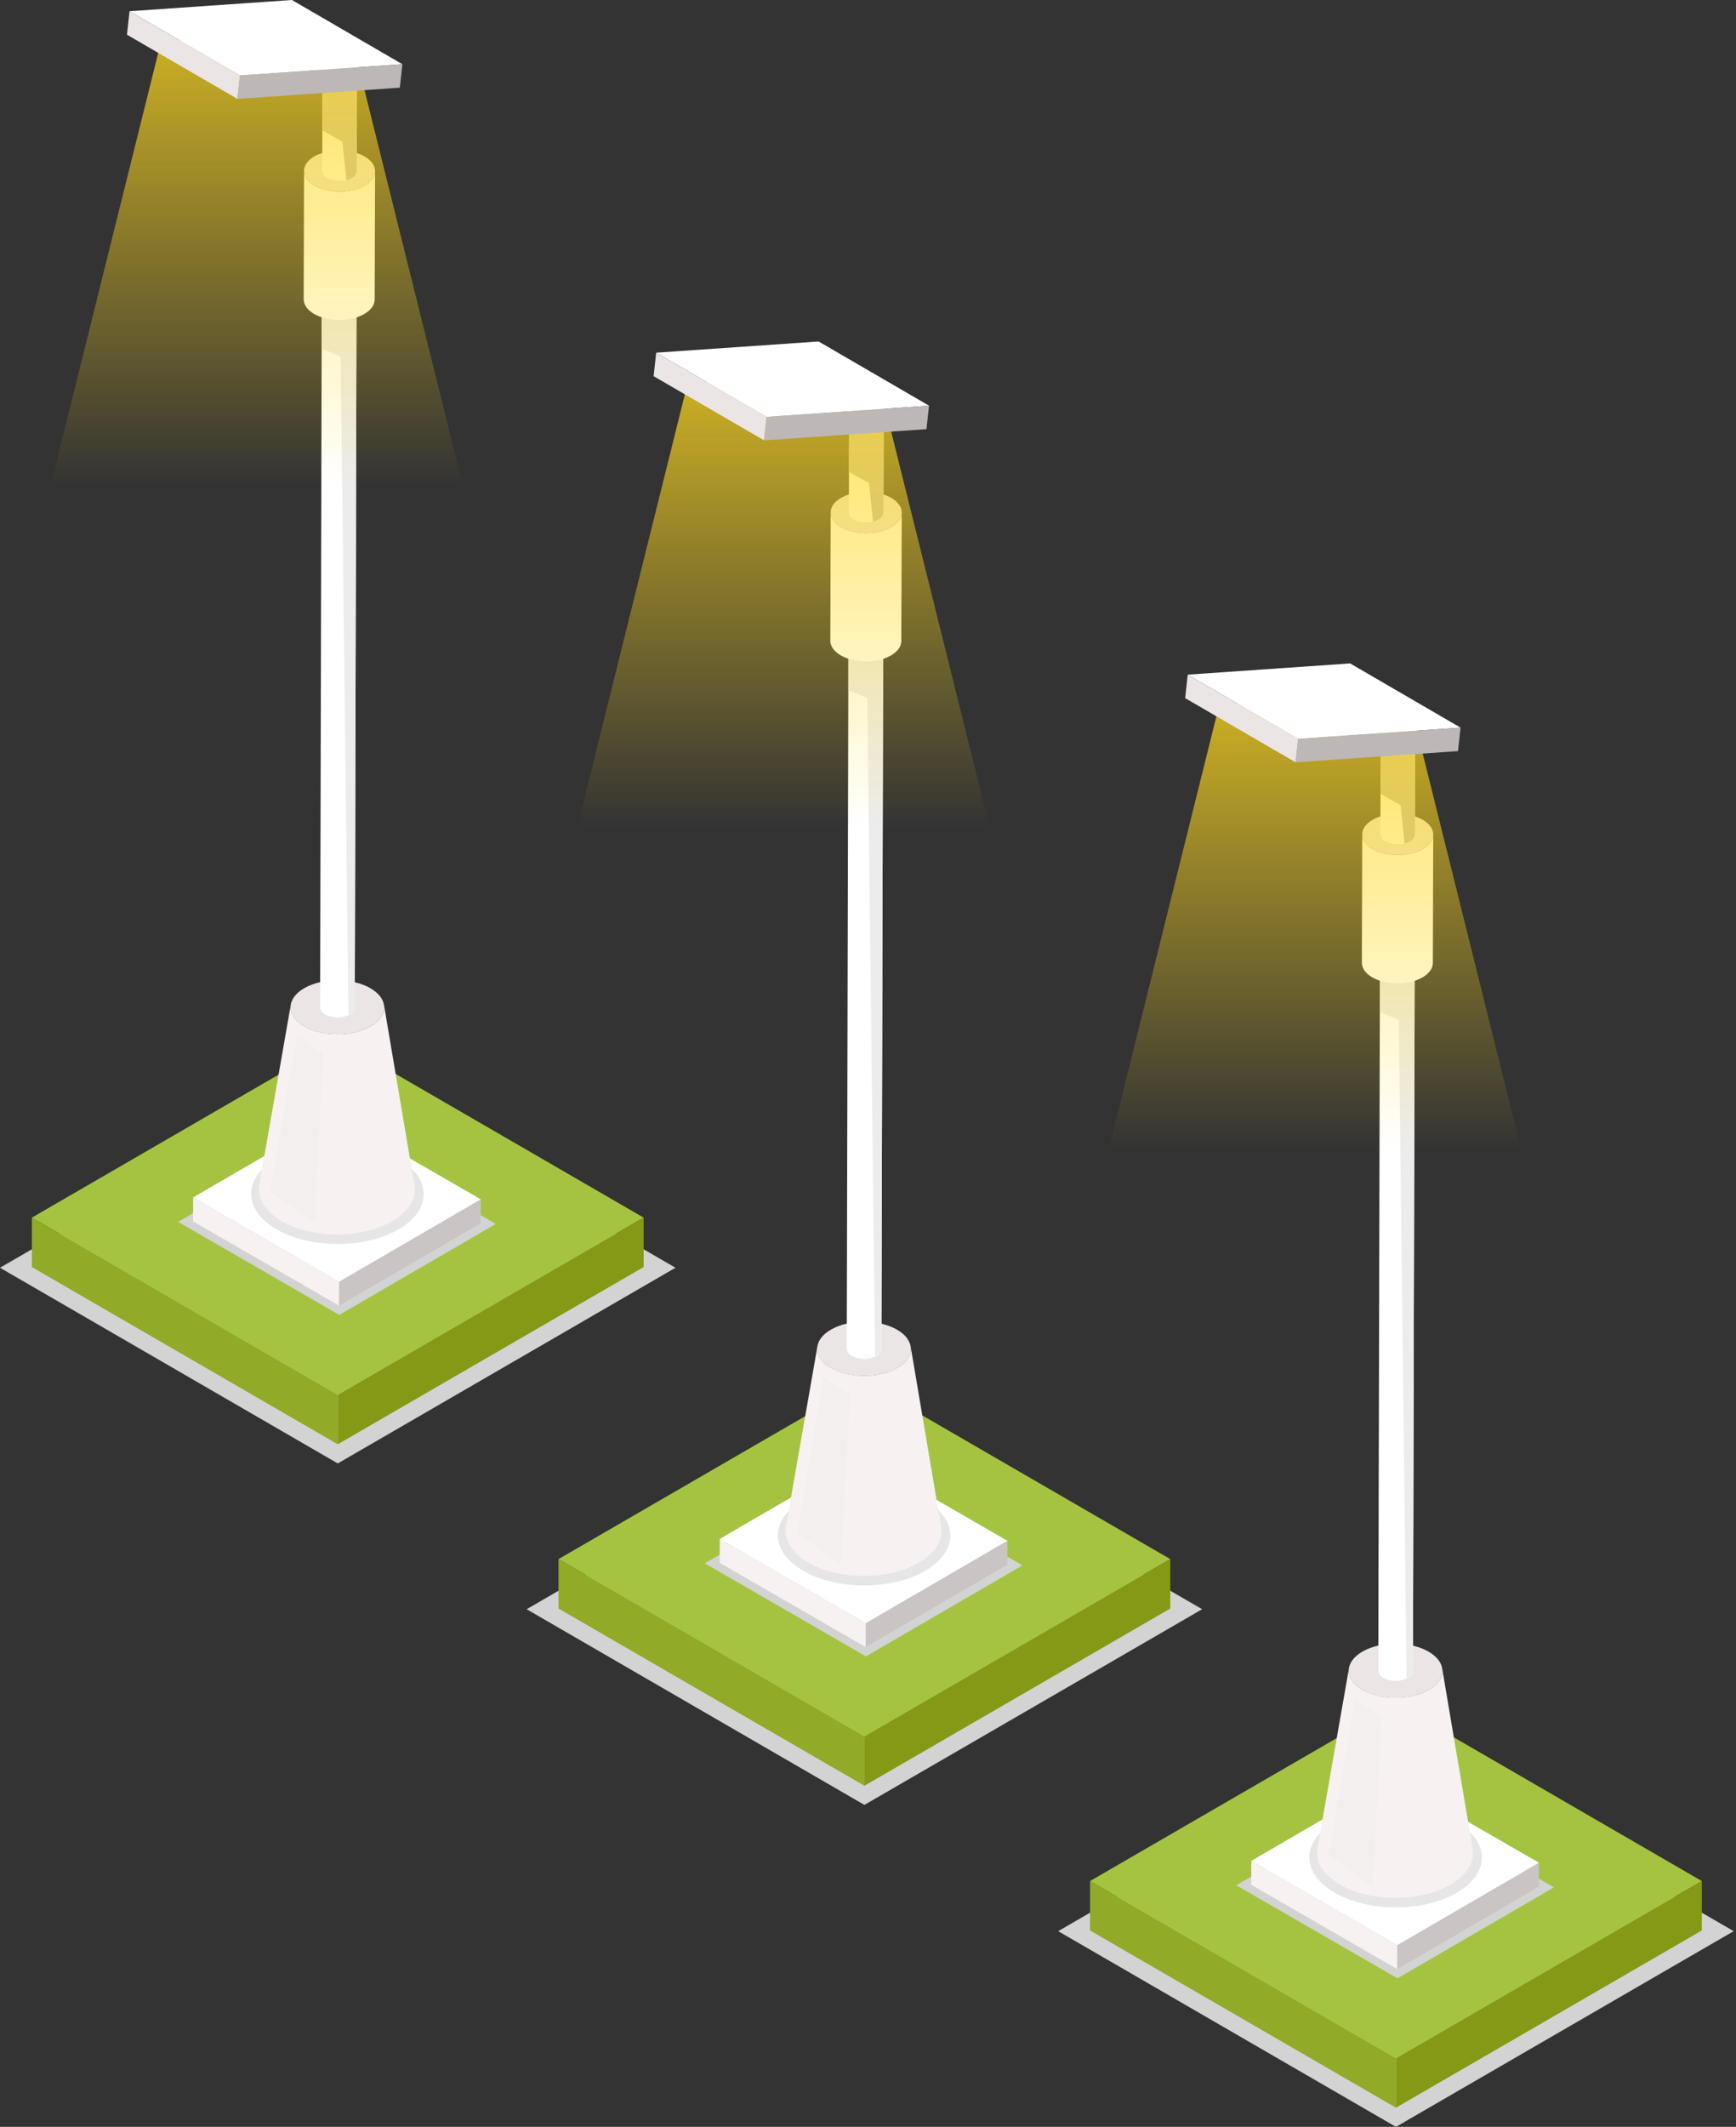 <svg width="356" height="436" viewBox="0 0 356 436" fill="none" xmlns="http://www.w3.org/2000/svg">
<rect x="0" y="0" width="356" height="436" fill="#333333" stroke="none"/>
<g style="mix-blend-mode:multiply">
<path d="M69.264 219.768L0 259.884L69.264 300L138.523 259.884L69.264 219.768Z" fill="#D3D3D3"/>
</g>
<path d="M69.265 213.277L6.533 249.612L69.265 285.947L131.99 249.612L69.265 213.277Z" fill="#A4C441"/>
<path d="M6.533 249.612V259.742L69.265 296.076V285.947L6.533 249.612Z" fill="#91AA27"/>
<path d="M69.265 296.076L131.99 259.742V249.612L69.265 285.947V296.076Z" fill="#869916"/>
<g style="mix-blend-mode:multiply">
<g style="mix-blend-mode:multiply">
<path d="M36.526 250.476L68.617 231.821L101.664 250.902L69.573 269.55L36.526 250.476Z" fill="#D3D3D3"/>
</g>
</g>
<path d="M69.529 262.745L98.585 245.854L98.572 250.765L69.517 267.649L69.529 262.745Z" fill="#CAC4C4"/>
<path d="M39.61 245.466L68.666 228.582L98.585 245.855L69.529 262.745L39.61 245.466Z" fill="white"/>
<path d="M69.529 262.746L69.517 267.65L39.592 250.377L39.61 245.467L69.529 262.746Z" fill="#F7F1F1"/>
<g style="mix-blend-mode:multiply">
<path d="M81.88 237.645C75.094 233.574 63.873 233.462 56.865 237.392C49.857 241.322 49.715 247.811 56.501 251.883C63.287 255.954 74.514 256.065 81.522 252.136C88.53 248.206 88.691 241.717 81.88 237.645Z" fill="#E6E6E6"/>
</g>
<path d="M84.989 242.962L78.734 205.949C79.012 207.571 78.055 209.249 75.878 210.471C72.084 212.599 66.008 212.537 62.306 210.335C60.252 209.101 59.37 207.467 59.648 205.894L53.182 242.839C52.72 245.467 54.194 248.188 57.618 250.242C63.787 253.943 73.885 254.023 80.215 250.47C83.854 248.471 85.452 245.671 84.989 242.962Z" fill="#F7F1F1"/>
<path d="M76.069 202.648C72.368 200.44 66.31 200.378 62.498 202.513C58.685 204.647 58.611 208.157 62.3 210.366C65.989 212.574 72.066 212.63 75.872 210.501C79.678 208.373 79.758 204.851 76.069 202.648Z" fill="#EBE5E5"/>
<path d="M72.034 62.861C71.247 63.248 70.38 63.444 69.503 63.431C68.625 63.418 67.764 63.197 66.988 62.787C66.71 62.655 66.47 62.452 66.294 62.199C66.117 61.946 66.01 61.651 65.983 61.344L65.644 206.523C65.67 206.83 65.777 207.124 65.954 207.376C66.13 207.629 66.37 207.83 66.649 207.96C67.423 208.362 68.281 208.576 69.154 208.585C70.026 208.594 70.889 208.396 71.671 208.009C71.966 207.884 72.222 207.682 72.412 207.424C72.602 207.165 72.719 206.86 72.75 206.541L73.108 61.412C73.074 61.727 72.957 62.027 72.768 62.282C72.579 62.537 72.326 62.737 72.034 62.861Z" fill="white"/>
<g style="mix-blend-mode:multiply">
<path d="M72.75 206.523L73.108 61.393C73.078 61.713 72.963 62.018 72.774 62.278C72.585 62.537 72.329 62.741 72.034 62.867C71.246 63.254 70.379 63.448 69.501 63.434C68.624 63.42 67.763 63.198 66.988 62.787C66.709 62.655 66.47 62.452 66.293 62.199C66.117 61.946 66.01 61.651 65.982 61.344V71.479L69.856 73.089L71.448 208.065C71.527 208.036 71.603 208.001 71.676 207.96C71.966 207.837 72.218 207.639 72.407 207.386C72.596 207.134 72.714 206.836 72.75 206.523Z" fill="#ECECEC"/>
</g>
<path d="M74.706 38.074C71.825 39.69 67.217 39.647 64.41 37.969C63.034 37.149 62.349 36.082 62.349 35.02L62.275 61.356C62.275 62.417 62.96 63.484 64.336 64.311C67.136 65.982 71.739 66.032 74.632 64.409C76.094 63.589 76.834 62.497 76.834 61.399L76.914 35.064C76.908 36.162 76.168 37.254 74.706 38.074Z" fill="white"/>
<path d="M74.853 32.115C72.047 30.438 67.451 30.394 64.558 32.011C61.664 33.627 61.609 36.298 64.409 37.97C67.21 39.642 71.812 39.691 74.705 38.075C77.599 36.458 77.654 33.794 74.853 32.115Z" fill="#EBE5E5"/>
<path d="M72.176 11.918C71.394 12.305 70.532 12.502 69.66 12.493C68.787 12.485 67.929 12.271 67.155 11.869C66.875 11.738 66.635 11.535 66.459 11.282C66.282 11.028 66.175 10.733 66.149 10.425L66.075 35.027C66.102 35.334 66.209 35.628 66.385 35.88C66.562 36.133 66.802 36.334 67.081 36.464C67.855 36.868 68.714 37.084 69.588 37.094C70.462 37.103 71.325 36.907 72.108 36.52C72.401 36.388 72.654 36.18 72.838 35.917C73.023 35.655 73.133 35.347 73.157 35.027L73.231 10.419C73.207 10.741 73.096 11.05 72.91 11.314C72.725 11.578 72.471 11.787 72.176 11.918Z" fill="white"/>
<g style="mix-blend-mode:multiply">
<path d="M72.176 11.918C71.394 12.305 70.532 12.502 69.659 12.493C68.787 12.485 67.929 12.271 67.154 11.869C66.875 11.738 66.635 11.535 66.458 11.282C66.282 11.028 66.175 10.733 66.149 10.425L66.1 26.73L70.208 29.03L71.035 36.933C71.408 36.843 71.769 36.706 72.108 36.526C72.402 36.394 72.655 36.185 72.839 35.921C73.024 35.657 73.134 35.348 73.157 35.027L73.231 10.419C73.207 10.741 73.096 11.05 72.91 11.314C72.724 11.578 72.471 11.787 72.176 11.918Z" fill="#BDB7B7"/>
</g>
<path d="M72.176 11.918C71.394 12.305 70.532 12.502 69.66 12.494C68.787 12.485 67.929 12.271 67.155 11.869C65.785 11.049 65.816 9.747 67.223 8.957C68.005 8.569 68.869 8.372 69.743 8.38C70.616 8.389 71.475 8.603 72.25 9.007C73.62 9.827 73.583 11.129 72.176 11.918Z" fill="#CCDBE2"/>
<path opacity="0.75" d="M72.207 8.248H33.09L7.854 109.665H33.09H72.207H97.445L72.207 8.248Z" fill="url(#paint0_linear)"/>
<path d="M49.209 15.465L26.564 2.301L59.869 0L82.515 13.164L49.209 15.465Z" fill="white"/>
<path d="M48.685 20.272L26.039 7.114L26.563 2.302L49.209 15.466L48.685 20.272Z" fill="#EBE5E5"/>
<path d="M49.21 15.465L82.516 13.164L81.992 17.976L48.685 20.271L49.21 15.465Z" fill="#BDB7B7"/>
<g style="mix-blend-mode:overlay" opacity="0.35">
<path d="M60.893 212.37L55.514 244.263L64.477 250.716L66.266 215.954L60.893 212.37Z" fill="#ECECEC"/>
</g>
<g style="mix-blend-mode:multiply">
<path d="M177.264 289.768L108 329.884L177.264 370L246.523 329.884L177.264 289.768Z" fill="#D3D3D3"/>
</g>
<path d="M177.265 283.277L114.533 319.612L177.265 355.947L239.99 319.612L177.265 283.277Z" fill="#A4C441"/>
<path d="M114.533 319.612V329.742L177.265 366.076V355.947L114.533 319.612Z" fill="#91AA27"/>
<path d="M177.265 366.076L239.99 329.742V319.612L177.265 355.947V366.076Z" fill="#869916"/>
<g style="mix-blend-mode:multiply">
<g style="mix-blend-mode:multiply">
<path d="M144.526 320.476L176.617 301.821L209.664 320.902L177.573 339.55L144.526 320.476Z" fill="#D3D3D3"/>
</g>
</g>
<path d="M177.529 332.745L206.584 315.854L206.572 320.765L177.517 337.649L177.529 332.745Z" fill="#CAC4C4"/>
<path d="M147.61 315.466L176.666 298.582L206.585 315.855L177.53 332.745L147.61 315.466Z" fill="white"/>
<path d="M177.529 332.746L177.517 337.65L147.592 320.377L147.61 315.467L177.529 332.746Z" fill="#F7F1F1"/>
<g style="mix-blend-mode:multiply">
<path d="M189.88 307.645C183.094 303.574 171.873 303.462 164.865 307.392C157.857 311.322 157.715 317.811 164.501 321.883C171.287 325.954 182.514 326.065 189.522 322.136C196.53 318.206 196.691 311.717 189.88 307.645Z" fill="#E6E6E6"/>
</g>
<path d="M192.989 312.962L186.734 275.949C187.012 277.571 186.055 279.249 183.878 280.471C180.084 282.599 174.008 282.537 170.306 280.335C168.252 279.101 167.37 277.467 167.647 275.894L161.182 312.839C160.72 315.467 162.194 318.188 165.618 320.242C171.787 323.943 181.885 324.023 188.215 320.47C191.854 318.471 193.452 315.671 192.989 312.962Z" fill="#F7F1F1"/>
<path d="M184.069 272.648C180.368 270.44 174.31 270.378 170.498 272.513C166.685 274.647 166.611 278.157 170.3 280.366C173.989 282.574 180.066 282.63 183.872 280.501C187.678 278.373 187.758 274.851 184.069 272.648Z" fill="#EBE5E5"/>
<path d="M180.035 132.861C179.247 133.248 178.38 133.444 177.503 133.431C176.625 133.418 175.764 133.197 174.988 132.787C174.71 132.655 174.47 132.452 174.294 132.199C174.117 131.946 174.01 131.651 173.983 131.344L173.644 276.523C173.67 276.83 173.777 277.124 173.953 277.376C174.13 277.629 174.37 277.83 174.649 277.96C175.423 278.362 176.281 278.576 177.154 278.585C178.026 278.594 178.889 278.396 179.671 278.009C179.966 277.884 180.222 277.682 180.412 277.424C180.602 277.165 180.719 276.86 180.75 276.541L181.108 131.412C181.074 131.727 180.957 132.027 180.768 132.282C180.579 132.537 180.326 132.737 180.035 132.861Z" fill="white"/>
<g style="mix-blend-mode:multiply">
<path d="M180.75 276.523L181.108 131.393C181.078 131.713 180.963 132.018 180.774 132.278C180.585 132.537 180.329 132.741 180.034 132.867C179.246 133.254 178.379 133.448 177.501 133.434C176.624 133.42 175.763 133.198 174.988 132.787C174.709 132.655 174.47 132.452 174.293 132.199C174.117 131.946 174.01 131.651 173.982 131.344V141.479L177.856 143.089L179.448 278.065C179.527 278.036 179.603 278.001 179.676 277.96C179.966 277.837 180.218 277.639 180.407 277.386C180.596 277.134 180.714 276.836 180.75 276.523Z" fill="#ECECEC"/>
</g>
<path d="M182.706 108.074C179.825 109.69 175.217 109.647 172.41 107.969C171.034 107.149 170.349 106.082 170.349 105.021L170.275 131.356C170.275 132.417 170.96 133.484 172.336 134.31C175.137 135.982 179.739 136.032 182.632 134.409C184.094 133.589 184.834 132.497 184.834 131.399L184.914 105.064C184.908 106.162 184.168 107.254 182.706 108.074Z" fill="white"/>
<path d="M182.853 102.116C180.047 100.438 175.451 100.394 172.558 102.011C169.664 103.627 169.609 106.298 172.41 107.97C175.21 109.642 179.812 109.691 182.705 108.075C185.599 106.458 185.654 103.793 182.853 102.116Z" fill="#EBE5E5"/>
<path d="M180.176 81.918C179.394 82.305 178.532 82.502 177.66 82.493C176.787 82.485 175.929 82.271 175.155 81.869C174.875 81.737 174.635 81.535 174.458 81.282C174.282 81.028 174.175 80.733 174.149 80.425L174.075 105.027C174.102 105.334 174.209 105.628 174.385 105.88C174.562 106.133 174.802 106.334 175.081 106.464C175.855 106.868 176.714 107.084 177.588 107.094C178.462 107.103 179.325 106.907 180.108 106.52C180.401 106.388 180.654 106.18 180.838 105.917C181.023 105.655 181.133 105.347 181.157 105.027L181.231 80.419C181.207 80.741 181.096 81.05 180.91 81.314C180.725 81.578 180.471 81.787 180.176 81.918Z" fill="white"/>
<g style="mix-blend-mode:multiply">
<path d="M180.176 81.918C179.394 82.305 178.532 82.502 177.659 82.493C176.787 82.485 175.929 82.271 175.154 81.869C174.875 81.737 174.635 81.535 174.458 81.282C174.282 81.028 174.175 80.733 174.149 80.425L174.1 96.73L178.208 99.031L179.035 106.933C179.408 106.843 179.769 106.706 180.108 106.526C180.402 106.394 180.655 106.185 180.839 105.921C181.024 105.657 181.134 105.348 181.157 105.027L181.231 80.419C181.207 80.741 181.096 81.05 180.91 81.314C180.724 81.578 180.471 81.787 180.176 81.918Z" fill="#BDB7B7"/>
</g>
<path d="M180.176 81.918C179.394 82.305 178.532 82.502 177.66 82.494C176.787 82.485 175.929 82.271 175.155 81.869C173.785 81.049 173.816 79.747 175.223 78.957C176.006 78.569 176.869 78.372 177.742 78.38C178.616 78.389 179.475 78.603 180.25 79.007C181.62 79.827 181.583 81.129 180.176 81.918Z" fill="#CCDBE2"/>
<path opacity="0.75" d="M180.208 78.248H141.09L115.854 179.665H141.09H180.208H205.445L180.208 78.248Z" fill="url(#paint1_linear)"/>
<path d="M157.21 85.465L134.563 72.301L167.869 70L190.515 83.164L157.21 85.465Z" fill="white"/>
<path d="M156.685 90.272L134.039 77.114L134.563 72.302L157.209 85.466L156.685 90.272Z" fill="#EBE5E5"/>
<path d="M157.21 85.465L190.516 83.164L189.991 87.976L156.686 90.271L157.21 85.465Z" fill="#BDB7B7"/>
<g style="mix-blend-mode:overlay" opacity="0.35">
<path d="M168.893 282.37L163.514 314.263L172.477 320.716L174.266 285.954L168.893 282.37Z" fill="#ECECEC"/>
</g>
<g style="mix-blend-mode:multiply">
<path d="M286.264 355.768L217 395.884L286.264 436L355.523 395.884L286.264 355.768Z" fill="#D3D3D3"/>
</g>
<path d="M286.265 349.277L223.533 385.612L286.265 421.947L348.99 385.612L286.265 349.277Z" fill="#A4C441"/>
<path d="M223.533 385.612V395.742L286.265 432.076V421.947L223.533 385.612Z" fill="#91AA27"/>
<path d="M286.265 432.076L348.99 395.742V385.612L286.265 421.947V432.076Z" fill="#869916"/>
<g style="mix-blend-mode:multiply">
<g style="mix-blend-mode:multiply">
<path d="M253.526 386.476L285.617 367.821L318.664 386.902L286.573 405.55L253.526 386.476Z" fill="#D3D3D3"/>
</g>
</g>
<path d="M286.529 398.745L315.584 381.854L315.572 386.765L286.517 403.649L286.529 398.745Z" fill="#CAC4C4"/>
<path d="M256.61 381.466L285.666 364.582L315.585 381.855L286.53 398.745L256.61 381.466Z" fill="white"/>
<path d="M286.529 398.746L286.517 403.65L256.592 386.377L256.61 381.467L286.529 398.746Z" fill="#F7F1F1"/>
<g style="mix-blend-mode:multiply">
<path d="M298.88 373.645C292.094 369.574 280.873 369.462 273.865 373.392C266.857 377.322 266.715 383.811 273.501 387.883C280.287 391.954 291.514 392.065 298.522 388.136C305.53 384.206 305.691 377.717 298.88 373.645Z" fill="#E6E6E6"/>
</g>
<path d="M301.989 378.962L295.734 341.949C296.012 343.571 295.055 345.249 292.878 346.471C289.084 348.599 283.008 348.537 279.306 346.335C277.252 345.101 276.37 343.467 276.647 341.894L270.182 378.839C269.72 381.467 271.194 384.188 274.618 386.242C280.787 389.943 290.885 390.023 297.215 386.47C300.854 384.471 302.452 381.671 301.989 378.962Z" fill="#F7F1F1"/>
<path d="M293.069 338.648C289.368 336.44 283.31 336.378 279.498 338.513C275.685 340.647 275.611 344.157 279.3 346.366C282.989 348.574 289.066 348.63 292.872 346.501C296.678 344.373 296.758 340.851 293.069 338.648Z" fill="#EBE5E5"/>
<path d="M289.035 198.861C288.247 199.248 287.38 199.444 286.503 199.431C285.625 199.418 284.764 199.197 283.988 198.787C283.71 198.655 283.47 198.452 283.294 198.199C283.117 197.946 283.01 197.651 282.983 197.344L282.644 342.523C282.67 342.83 282.777 343.124 282.953 343.376C283.13 343.629 283.37 343.83 283.649 343.96C284.423 344.362 285.281 344.576 286.154 344.585C287.026 344.594 287.889 344.396 288.671 344.009C288.966 343.884 289.222 343.682 289.412 343.424C289.602 343.165 289.719 342.86 289.75 342.541L290.108 197.412C290.074 197.727 289.957 198.027 289.768 198.282C289.579 198.537 289.326 198.737 289.035 198.861Z" fill="white"/>
<g style="mix-blend-mode:multiply">
<path d="M289.75 342.523L290.108 197.393C290.078 197.713 289.963 198.018 289.774 198.278C289.585 198.537 289.329 198.741 289.034 198.867C288.246 199.254 287.379 199.448 286.501 199.434C285.624 199.42 284.763 199.198 283.988 198.787C283.709 198.655 283.47 198.452 283.293 198.199C283.117 197.946 283.01 197.651 282.982 197.344V207.479L286.856 209.089L288.448 344.065C288.527 344.036 288.603 344.001 288.676 343.96C288.966 343.837 289.218 343.639 289.407 343.386C289.596 343.134 289.714 342.836 289.75 342.523Z" fill="#ECECEC"/>
</g>
<path d="M291.706 174.074C288.825 175.69 284.217 175.647 281.41 173.969C280.034 173.149 279.349 172.082 279.349 171.021L279.275 197.356C279.275 198.417 279.96 199.484 281.336 200.31C284.137 201.982 288.739 202.032 291.632 200.409C293.094 199.589 293.834 198.497 293.834 197.399L293.914 171.064C293.908 172.162 293.168 173.254 291.706 174.074Z" fill="white"/>
<path d="M291.853 168.116C289.047 166.438 284.451 166.394 281.558 168.011C278.664 169.627 278.609 172.298 281.41 173.97C284.21 175.642 288.812 175.691 291.705 174.075C294.599 172.458 294.654 169.793 291.853 168.116Z" fill="#EBE5E5"/>
<path d="M289.176 147.918C288.394 148.305 287.532 148.502 286.66 148.493C285.787 148.485 284.929 148.271 284.155 147.869C283.875 147.738 283.635 147.535 283.458 147.282C283.282 147.028 283.175 146.733 283.149 146.425L283.075 171.027C283.102 171.334 283.209 171.628 283.385 171.88C283.562 172.133 283.802 172.334 284.081 172.464C284.855 172.868 285.714 173.084 286.588 173.094C287.462 173.103 288.325 172.907 289.108 172.52C289.401 172.388 289.654 172.18 289.838 171.917C290.023 171.655 290.133 171.347 290.157 171.027L290.231 146.419C290.207 146.741 290.096 147.05 289.91 147.314C289.725 147.578 289.471 147.786 289.176 147.918Z" fill="white"/>
<g style="mix-blend-mode:multiply">
<path d="M289.176 147.918C288.394 148.305 287.532 148.502 286.659 148.493C285.787 148.485 284.929 148.271 284.154 147.869C283.875 147.738 283.635 147.535 283.458 147.282C283.282 147.028 283.175 146.733 283.149 146.425L283.1 162.73L287.208 165.031L288.035 172.933C288.408 172.843 288.769 172.706 289.108 172.526C289.402 172.394 289.655 172.185 289.839 171.921C290.024 171.657 290.134 171.348 290.157 171.027L290.231 146.419C290.207 146.741 290.096 147.05 289.91 147.314C289.724 147.578 289.471 147.786 289.176 147.918Z" fill="#BDB7B7"/>
</g>
<path d="M289.176 147.918C288.394 148.305 287.532 148.502 286.66 148.494C285.787 148.485 284.929 148.271 284.155 147.869C282.785 147.048 282.816 145.747 284.223 144.957C285.006 144.569 285.869 144.372 286.742 144.38C287.616 144.389 288.475 144.603 289.25 145.007C290.62 145.827 290.583 147.129 289.176 147.918Z" fill="#CCDBE2"/>
<path opacity="0.75" d="M289.208 144.248H250.09L224.854 245.665H250.09H289.208H314.445L289.208 144.248Z" fill="url(#paint2_linear)"/>
<path d="M266.21 151.465L243.563 138.301L276.869 136L299.515 149.164L266.21 151.465Z" fill="white"/>
<path d="M265.685 156.272L243.039 143.114L243.563 138.302L266.209 151.466L265.685 156.272Z" fill="#EBE5E5"/>
<path d="M266.21 151.465L299.516 149.164L298.991 153.976L265.686 156.271L266.21 151.465Z" fill="#BDB7B7"/>
<g style="mix-blend-mode:overlay" opacity="0.35">
<path d="M277.893 348.37L272.514 380.263L281.477 386.716L283.266 351.954L277.893 348.37Z" fill="#ECECEC"/>
</g>
<defs>
<linearGradient id="paint0_linear" x1="52.652" y1="8.248" x2="52.652" y2="110.948" gradientUnits="userSpaceOnUse">
<stop stop-color="#FFD91F"/>
<stop offset="0.891" stop-color="#FFD91F" stop-opacity="0"/>
</linearGradient>
<linearGradient id="paint1_linear" x1="160.652" y1="78.248" x2="160.652" y2="180.948" gradientUnits="userSpaceOnUse">
<stop stop-color="#FFD91F"/>
<stop offset="0.891" stop-color="#FFD91F" stop-opacity="0"/>
</linearGradient>
<linearGradient id="paint2_linear" x1="269.652" y1="144.248" x2="269.652" y2="246.948" gradientUnits="userSpaceOnUse">
<stop stop-color="#FFD91F"/>
<stop offset="0.891" stop-color="#FFD91F" stop-opacity="0"/>
</linearGradient>
</defs>
</svg>
